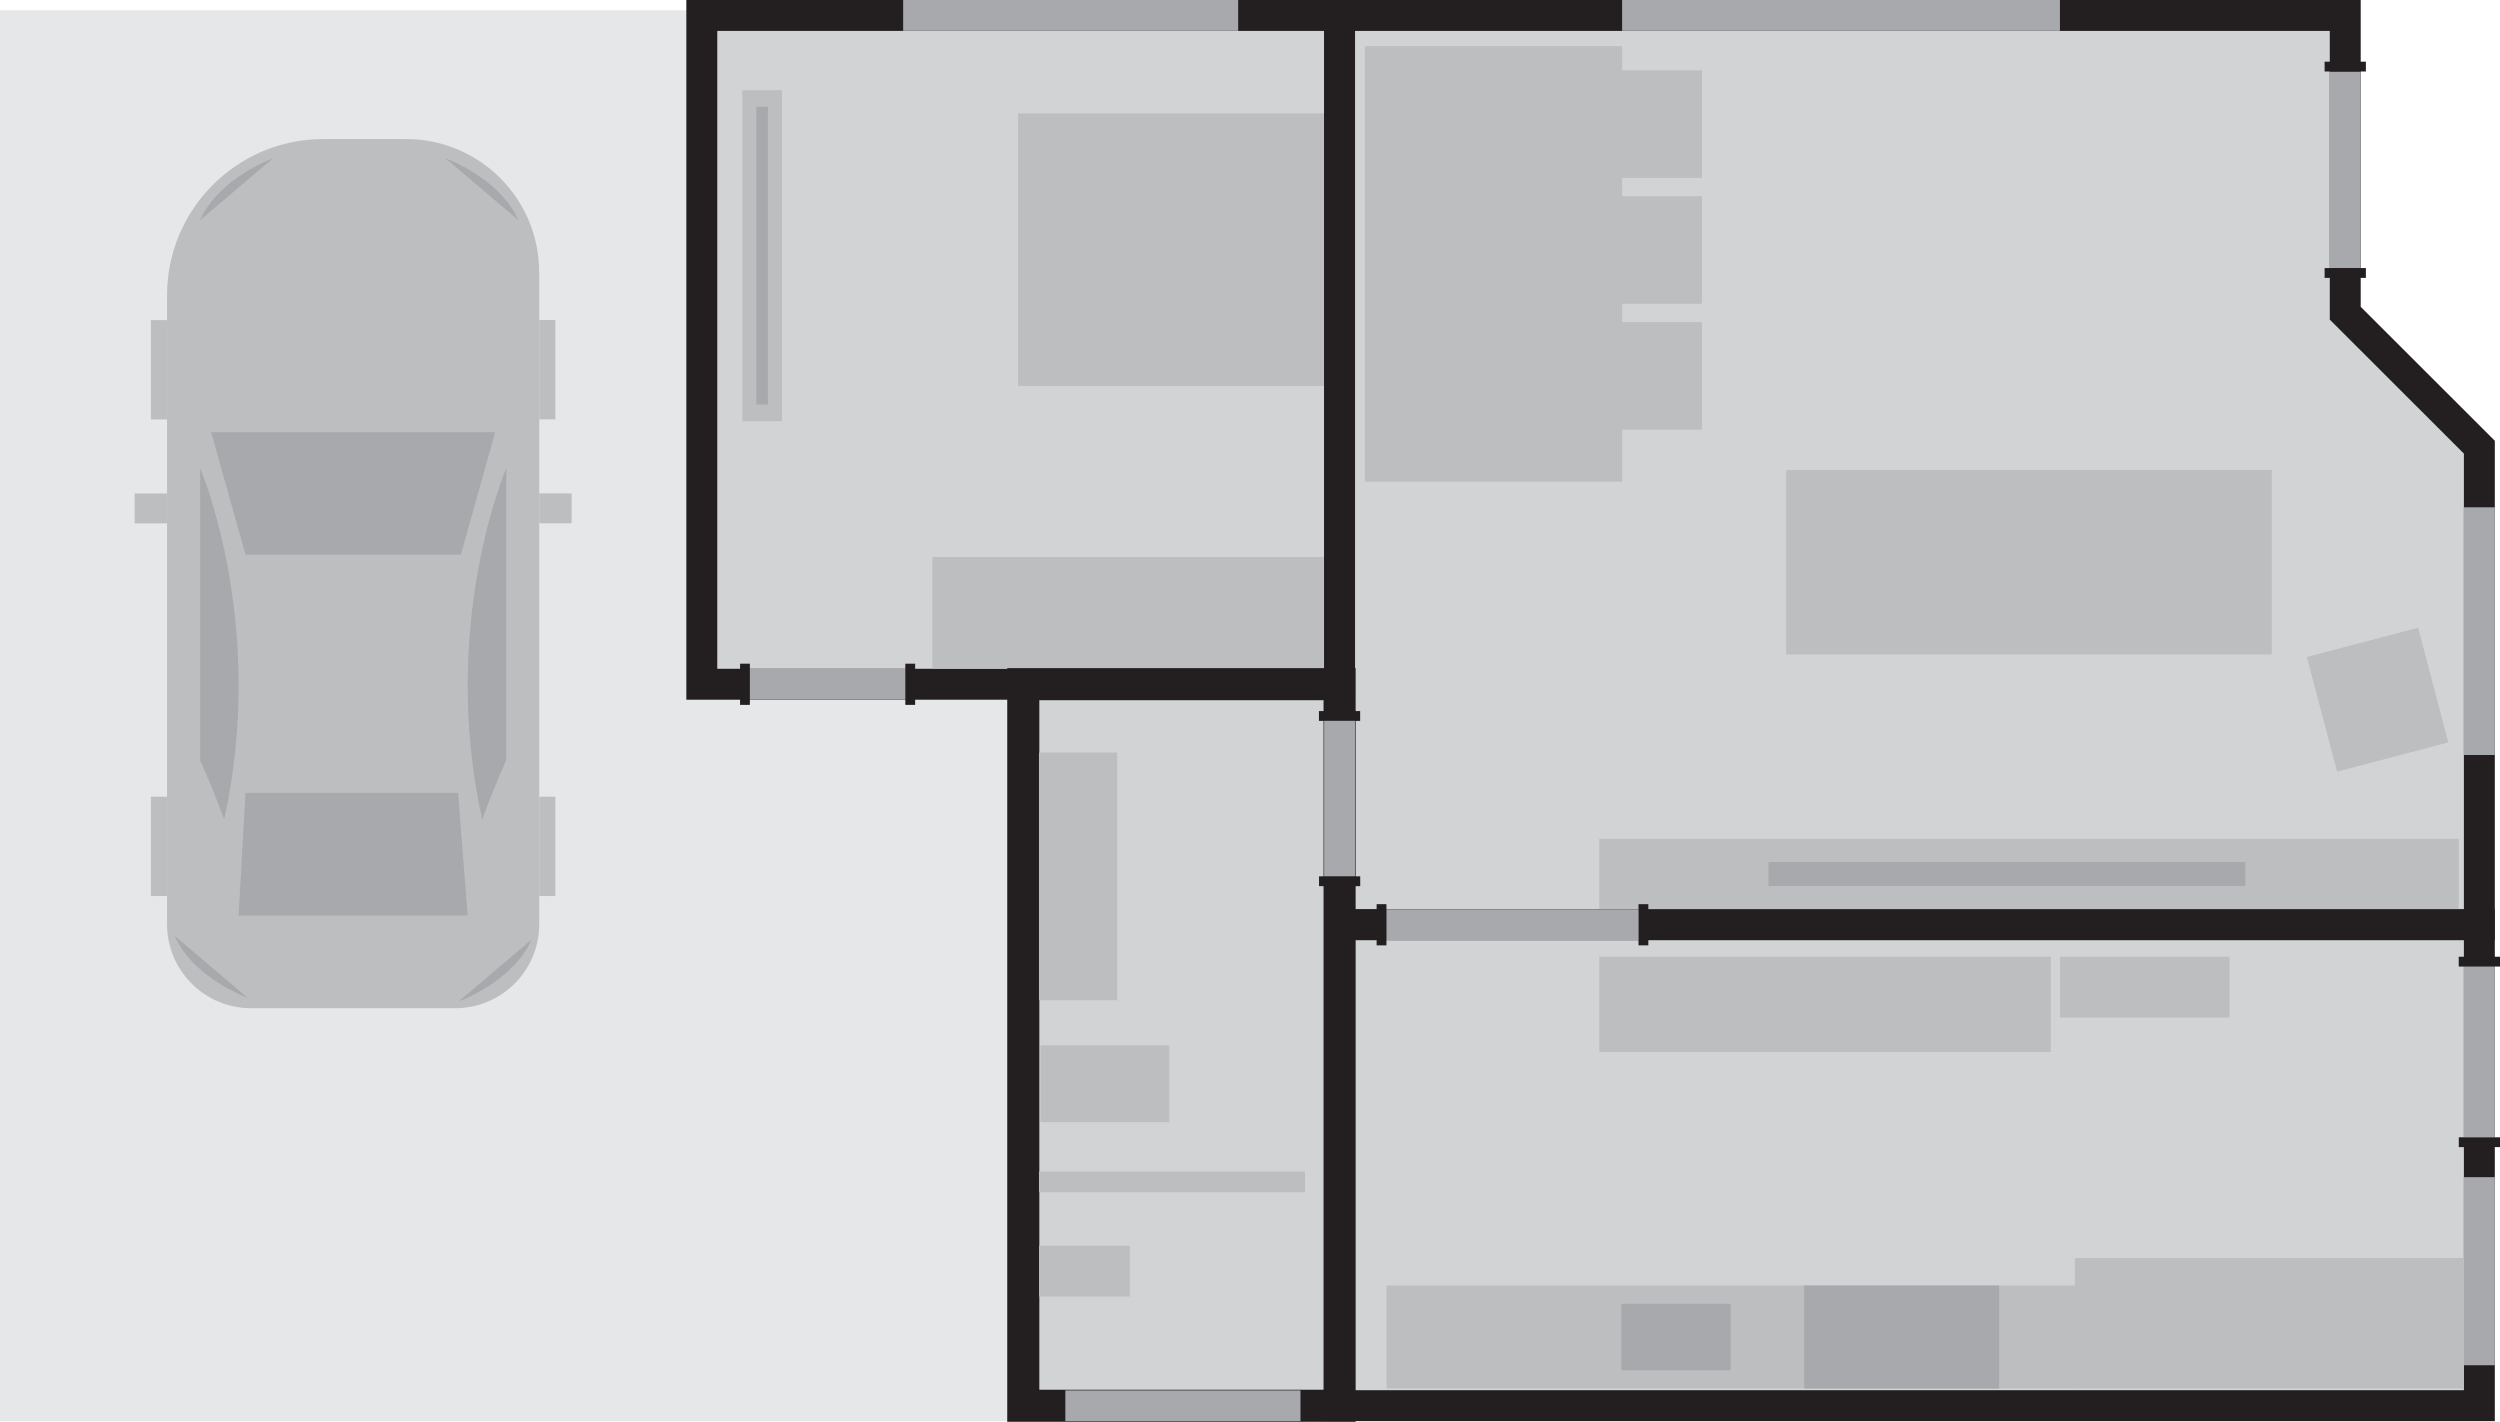 <?xml version="1.0" encoding="UTF-8"?>
<svg id="Layer_2" xmlns="http://www.w3.org/2000/svg" viewBox="0 0 323.42 183.94">
  <defs>
    <style>
      .cls-1 {
        stroke-width: 4.15px;
      }

      .cls-1, .cls-2 {
        fill: #d1d3d4;
        stroke: #231f20;
        stroke-miterlimit: 10;
      }

      .cls-3 {
        fill: #bcbec0;
      }

      .cls-4 {
        fill: #231f20;
      }

      .cls-2 {
        stroke-width: 4px;
      }

      .cls-5 {
        fill: #a7a9ac;
      }

      .cls-6 {
        fill: #e6e7e8;
      }
    </style>
  </defs>
  <g id="Layer_1-2" data-name="Layer_1">
    <g>
      <g>
        <polygon class="cls-6" points="90.79 88.52 90.79 1.33 0 1.33 0 183.86 90.79 183.86 132.38 183.86 132.38 88.52 90.79 88.52"/>
        <g>
          <path class="cls-3" d="M6.68,50.13h84.37c5.99,0,10.86,4.87,10.86,10.86v26.43c0,5.99-4.87,10.86-10.86,10.86H9.69c-11.16,0-20.22-9.06-20.22-20.22v-10.71c0-9.5,7.71-17.21,17.21-17.21Z" transform="translate(119.89 28.52) rotate(90)"/>
          <polygon class="cls-5" points="31.76 71.76 27.32 55.91 64.06 55.91 59.62 71.76 31.76 71.76"/>
          <polygon class="cls-5" points="30.87 118.43 31.76 102.58 59.26 102.58 60.5 118.43 30.87 118.43"/>
          <path class="cls-5" d="M65.49,60.59s-8.7,20.11-3.11,45.44c1.7-4.67,3.11-7.67,3.11-7.67v-37.78Z"/>
          <path class="cls-5" d="M25.89,60.59s8.7,20.11,3.11,45.44c-1.7-4.67-3.11-7.67-3.11-7.67v-37.78Z"/>
          <rect class="cls-3" x="17.59" y="63.68" width="3.87" height="4.19" transform="translate(85.29 46.25) rotate(90)"/>
          <rect class="cls-3" x="14.14" y="46.79" width="12.85" height="2.09" transform="translate(68.4 27.27) rotate(90)"/>
          <rect class="cls-3" x="64.38" y="46.79" width="12.85" height="2.09" transform="translate(118.64 -22.98) rotate(90)"/>
          <rect class="cls-3" x="14.14" y="108.46" width="12.85" height="2.09" transform="translate(130.07 88.93) rotate(90)"/>
          <rect class="cls-3" x="64.38" y="108.46" width="12.85" height="2.09" transform="translate(180.31 38.69) rotate(90)"/>
          <rect class="cls-3" x="69.92" y="63.68" width="3.87" height="4.19" transform="translate(137.63 -6.09) rotate(90)"/>
          <path class="cls-5" d="M35.32,20.48s-7.01,2.52-9.43,8l9.43-8Z"/>
          <path class="cls-5" d="M67.06,28.48l-9.43-8s7.01,2.52,9.43,8"/>
          <path class="cls-5" d="M59.34,129.55s7.01-2.52,9.43-8l-9.43,8Z"/>
          <path class="cls-5" d="M22.6,121.08l9.43,8s-7.01-2.52-9.43-8"/>
        </g>
      </g>
      <g>
        <rect class="cls-2" x="90.79" y="2" width="82.51" height="86.52"/>
        <rect class="cls-5" x="116.84" y="0" width="43.34" height="3.99"/>
        <g>
          <rect class="cls-4" x="95.75" y="85.85" width="1.27" height="5.33" transform="translate(192.76 177.04) rotate(-180)"/>
          <rect class="cls-4" x="117.12" y="85.85" width="1.27" height="5.33" transform="translate(235.51 177.04) rotate(-180)"/>
          <rect class="cls-5" x="97.01" y="86.52" width="20.11" height="3.99"/>
        </g>
        <rect class="cls-3" x="131.71" y="14.67" width="39.56" height="35.26"/>
        <rect class="cls-3" x="120.62" y="72.06" width="50.64" height="14.44"/>
        <rect class="cls-3" x="77.19" y="30.52" width="42.81" height="5.12" transform="translate(65.52 131.67) rotate(-90)"/>
        <rect class="cls-5" x="79.34" y="32.33" width="38.51" height="1.49" transform="translate(65.52 131.67) rotate(-90)"/>
      </g>
      <g>
        <polyline class="cls-2" points="173.3 90.51 173.3 2 303.4 2 303.4 40.52 320.75 57.85 320.75 119.63 173.3 119.63"/>
        <rect class="cls-5" x="209.85" y="0" width="56.64" height="3.99"/>
        <rect class="cls-5" x="304.73" y="79.65" width="32.04" height="4" transform="translate(402.4 -239.1) rotate(90)"/>
        <rect class="cls-5" x="290.69" y="19.97" width="25.43" height="4" transform="translate(325.37 -281.43) rotate(90)"/>
        <rect class="cls-3" x="231.08" y="60.81" width="62.81" height="23.85"/>
        <rect class="cls-3" x="206.9" y="108.52" width="111.18" height="9.11"/>
        <rect class="cls-3" x="165.03" y="17.5" width="56.35" height="33.28" transform="translate(159.07 227.35) rotate(-90)"/>
        <rect class="cls-3" x="205.65" y="41.05" width="13.91" height="15.16" transform="translate(163.98 261.24) rotate(-90)"/>
        <rect class="cls-3" x="299.94" y="83.08" width="15.34" height="14.88" transform="translate(316.86 -230) rotate(75.26)"/>
        <rect class="cls-3" x="205.65" y="24.76" width="13.91" height="15.16" transform="translate(180.26 244.95) rotate(-90)"/>
        <rect class="cls-3" x="205.65" y="8.47" width="13.91" height="15.16" transform="translate(196.55 228.66) rotate(-90)"/>
        <rect class="cls-5" x="228.79" y="111.52" width="61.67" height="3.11"/>
        <rect class="cls-4" x="302.77" y="5.95" width="1.27" height="5.34" transform="translate(294.78 312.02) rotate(-90)"/>
        <rect class="cls-4" x="302.77" y="32.65" width="1.27" height="5.34" transform="translate(268.08 338.72) rotate(-90)"/>
      </g>
      <g>
        <g>
          <g>
            <polyline class="cls-2" points="171.3 119.63 320.75 119.63 320.75 181.85 173.3 181.85 173.3 119.63"/>
            <rect class="cls-5" x="308.58" y="162.46" width="24.33" height="4" transform="translate(485.21 -156.29) rotate(90)"/>
            <g>
              <rect class="cls-4" x="320.12" y="121.74" width="1.27" height="5.34" transform="translate(196.34 445.16) rotate(-90)"/>
              <rect class="cls-4" x="320.12" y="145.11" width="1.27" height="5.34" transform="translate(172.98 468.52) rotate(-90)"/>
              <rect class="cls-5" x="309.7" y="134.09" width="22.1" height="4" transform="translate(456.84 -184.66) rotate(90)"/>
            </g>
          </g>
          <g>
            <rect class="cls-4" x="178.1" y="116.96" width="1.27" height="5.33" transform="translate(357.46 239.26) rotate(-180)"/>
            <rect class="cls-4" x="211.97" y="116.96" width="1.27" height="5.33" transform="translate(425.21 239.26) rotate(-180)"/>
            <rect class="cls-5" x="179.37" y="117.63" width="32.61" height="3.99"/>
          </g>
        </g>
        <rect class="cls-3" x="206.9" y="123.77" width="58.41" height="12.32"/>
        <rect class="cls-3" x="266.49" y="123.77" width="21.93" height="7.86"/>
        <rect class="cls-3" x="268.42" y="162.74" width="50.33" height="16.89"/>
        <rect class="cls-3" x="179.37" y="166.3" width="89.05" height="13.33"/>
        <rect class="cls-5" x="209.75" y="168.67" width="14.14" height="8.59"/>
        <rect class="cls-5" x="233.41" y="166.3" width="25.22" height="13.33"/>
      </g>
      <g>
        <rect class="cls-1" x="132.38" y="88.52" width="40.92" height="93.35" transform="translate(305.68 270.38) rotate(180)"/>
        <rect class="cls-5" x="137.83" y="179.87" width="30.42" height="3.99" transform="translate(306.07 363.73) rotate(180)"/>
        <g>
          <rect class="cls-4" x="172.67" y="111.33" width="1.27" height="5.33" transform="translate(287.3 -59.3) rotate(90)"/>
          <rect class="cls-4" x="172.67" y="89.96" width="1.27" height="5.33" transform="translate(265.92 -80.68) rotate(90)"/>
          <rect class="cls-5" x="163.25" y="101.31" width="20.11" height="3.99" transform="translate(69.99 276.61) rotate(-90)"/>
        </g>
        <rect class="cls-3" x="134.4" y="151.57" width="34.41" height="2.67" transform="translate(303.22 305.8) rotate(180)"/>
        <rect class="cls-3" x="134.42" y="161.18" width="11.74" height="6.56" transform="translate(280.58 328.91) rotate(180)"/>
        <rect class="cls-3" x="134.61" y="135.23" width="16.67" height="9.93" transform="translate(285.88 280.4) rotate(180)"/>
        <rect class="cls-3" x="134.41" y="97.34" width="10.12" height="32.04" transform="translate(278.94 226.73) rotate(180)"/>
      </g>
    </g>
  </g>
</svg>